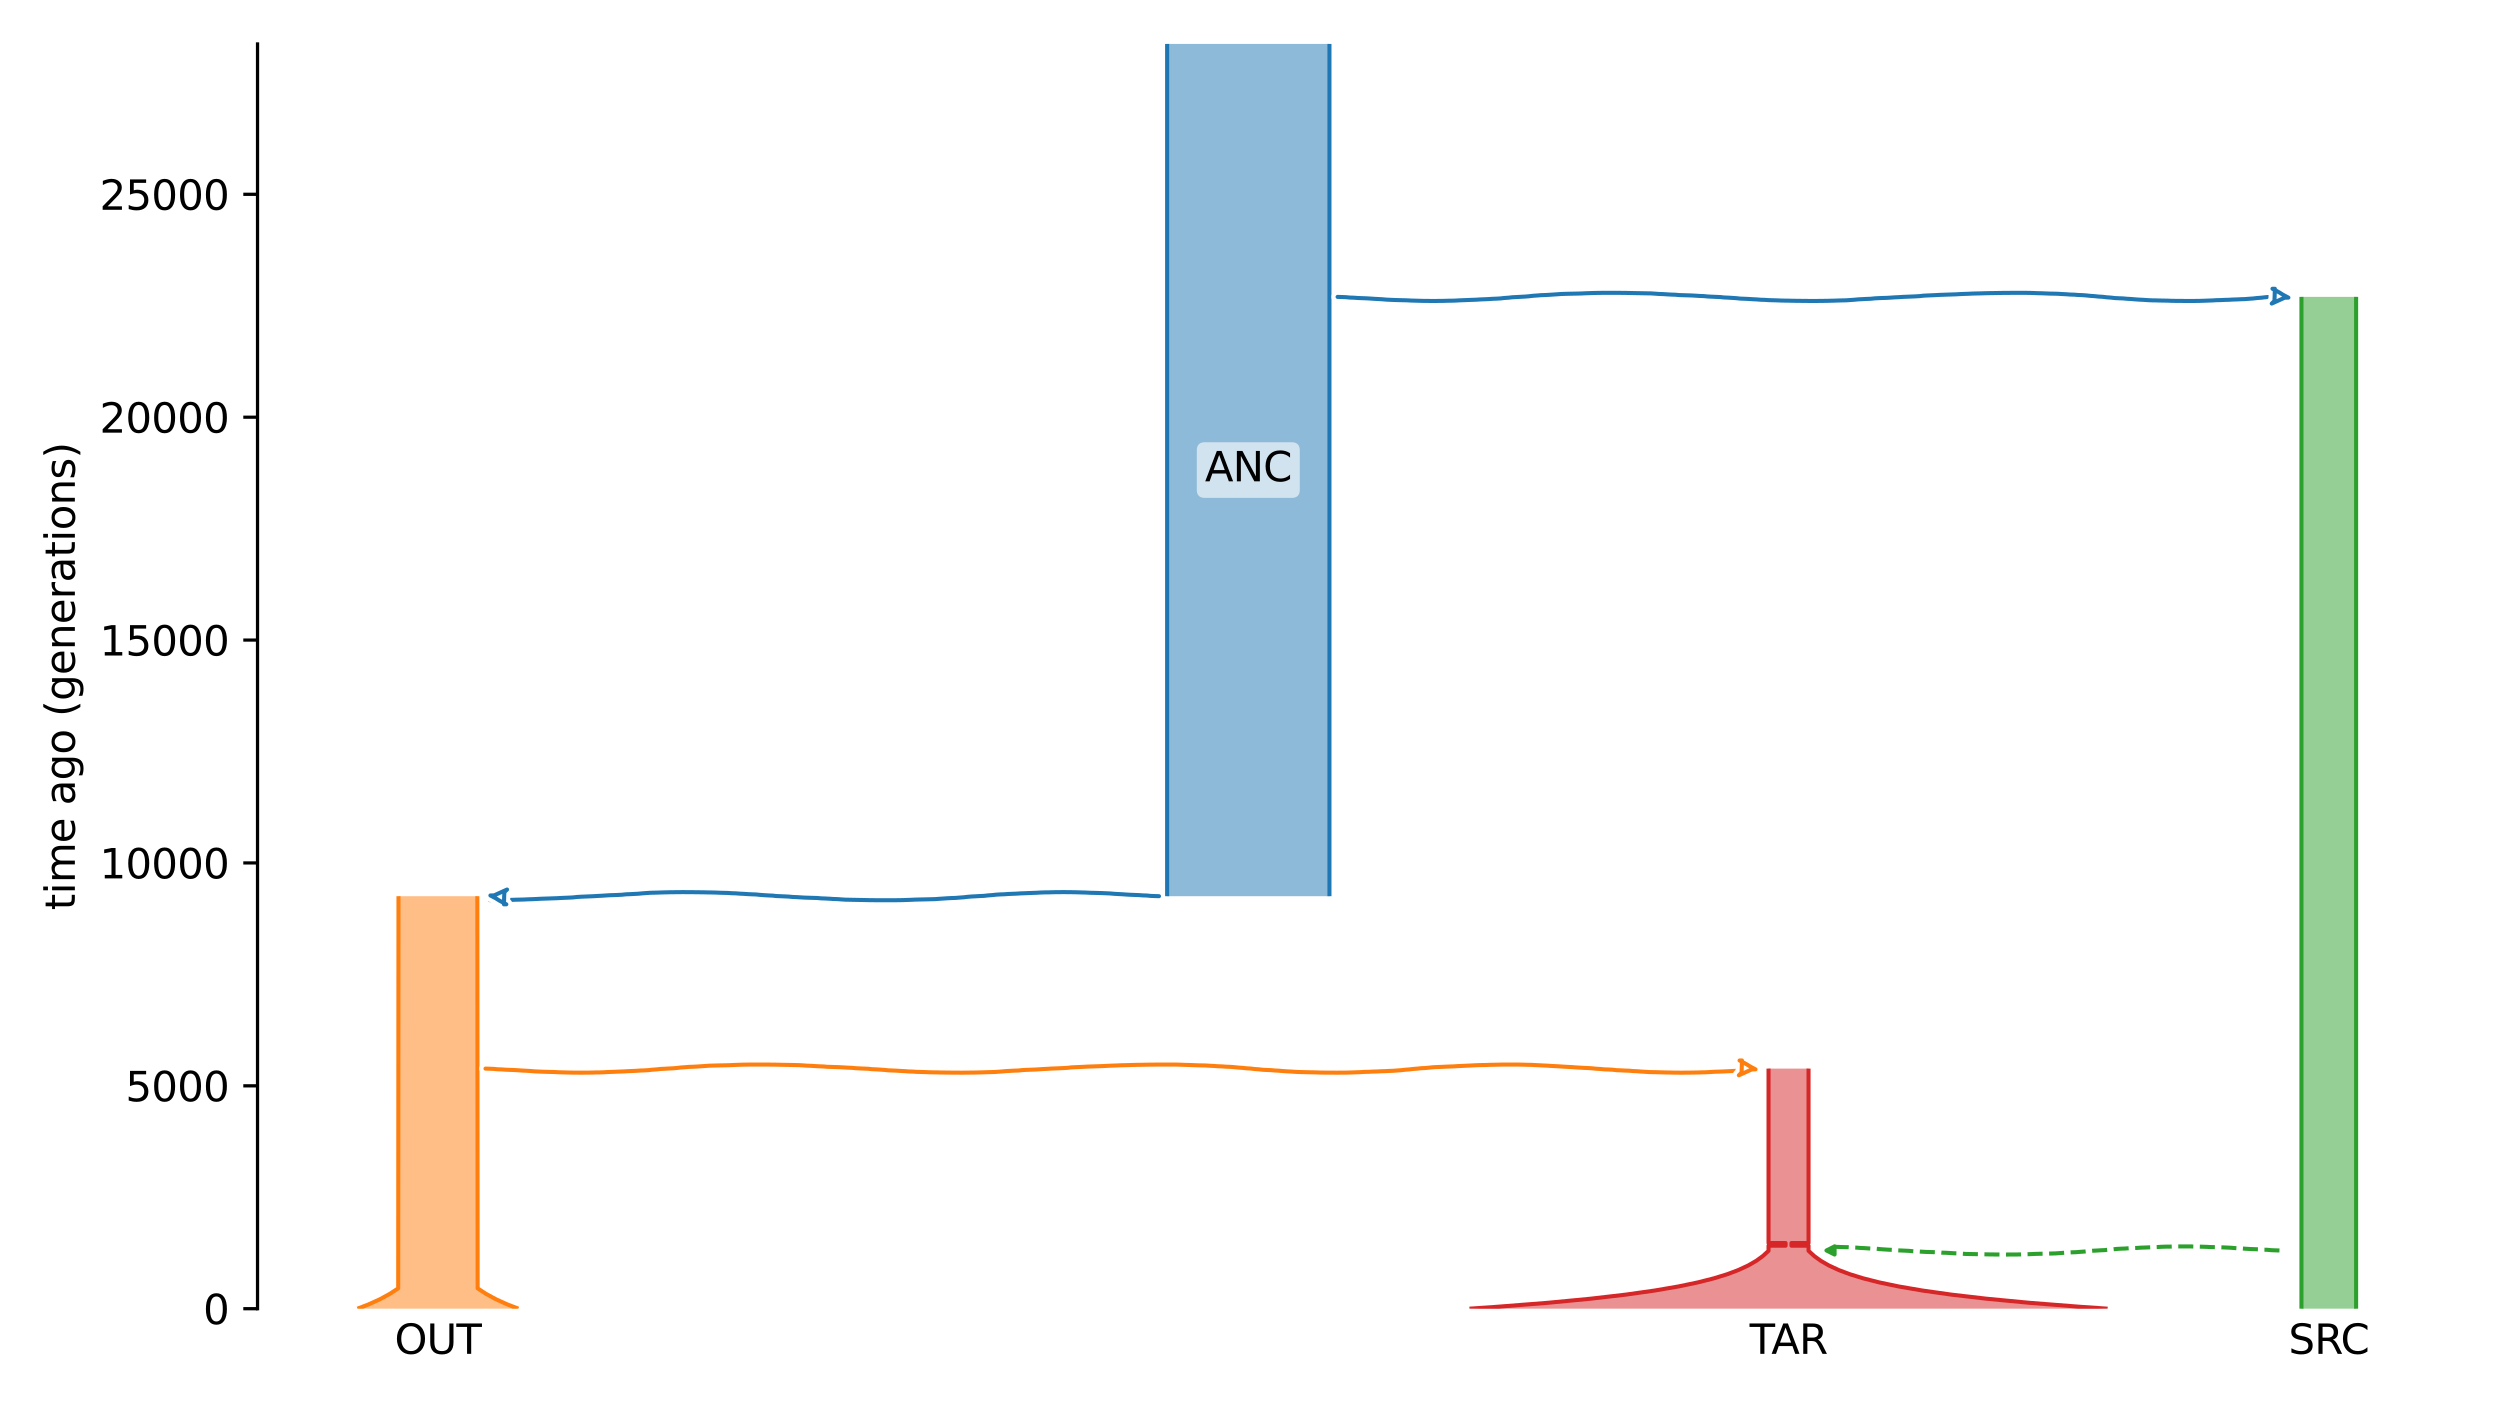 <?xml version="1.0" encoding="utf-8" standalone="no"?>
<!DOCTYPE svg PUBLIC "-//W3C//DTD SVG 1.1//EN"
  "http://www.w3.org/Graphics/SVG/1.1/DTD/svg11.dtd">
<svg xmlns:xlink="http://www.w3.org/1999/xlink" width="614.4pt" height="345.6pt" viewBox="0 0 614.4 345.6" xmlns="http://www.w3.org/2000/svg" version="1.1">
 <defs>
  <style type="text/css">*{stroke-linejoin: round; stroke-linecap: butt}</style>
 </defs>
 <g id="figure_1">
  <g id="patch_1">
   <path d="M 0 345.6 
L 614.4 345.6 
L 614.4 0 
L 0 0 
z
" style="fill: #ffffff"/>
  </g>
  <g id="axes_1">
   <g id="patch_2">
    <path d="M 63.291 321.622 
L 603.6 321.622 
L 603.6 10.8 
L 63.291 10.8 
z
" style="fill: #ffffff"/>
   </g>
   <path d="M 560.199 307.315 
L 559.199 307.284 
L 558.199 307.247 
L 557.199 307.149 
L 556.199 307.117 
L 555.199 307.043 
L 554.199 307.004 
L 553.199 306.969 
L 552.199 306.911 
L 551.199 306.841 
L 550.199 306.789 
L 549.199 306.73 
L 548.199 306.642 
L 547.199 306.595 
L 546.199 306.553 
L 545.199 306.523 
L 544.199 306.496 
L 543.199 306.475 
L 542.199 306.421 
L 541.199 306.393 
L 540.199 306.363 
L 539.199 306.338 
L 538.199 306.327 
L 537.199 306.317 
L 536.199 306.317 
L 535.199 306.326 
L 534.199 306.338 
L 533.199 306.369 
L 532.199 306.38 
L 531.199 306.41 
L 530.199 306.47 
L 529.199 306.507 
L 528.199 306.546 
L 527.199 306.589 
L 526.199 306.622 
L 525.199 306.689 
L 524.199 306.728 
L 523.199 306.771 
L 522.199 306.841 
L 521.199 306.878 
L 520.199 306.936 
L 519.199 307.047 
L 518.199 307.118 
L 517.199 307.231 
L 516.199 307.276 
L 515.199 307.338 
L 514.199 307.386 
L 513.199 307.467 
L 512.199 307.586 
L 511.199 307.656 
L 510.199 307.739 
L 509.199 307.772 
L 508.199 307.823 
L 507.199 307.892 
L 506.199 307.958 
L 505.199 308.035 
L 504.199 308.062 
L 503.199 308.089 
L 502.199 308.111 
L 501.199 308.131 
L 500.199 308.157 
L 499.199 308.207 
L 498.199 308.242 
L 497.199 308.278 
L 496.199 308.293 
L 495.199 308.309 
L 494.199 308.313 
L 493.199 308.315 
L 492.199 308.315 
L 491.199 308.313 
L 490.199 308.299 
L 489.199 308.291 
L 488.199 308.269 
L 487.199 308.246 
L 486.199 308.229 
L 485.199 308.211 
L 484.199 308.19 
L 483.199 308.174 
L 482.199 308.111 
L 481.199 308.036 
L 480.199 308.003 
L 479.199 307.935 
L 478.199 307.881 
L 477.199 307.848 
L 476.199 307.758 
L 475.199 307.729 
L 474.199 307.698 
L 473.199 307.666 
L 472.199 307.612 
L 471.199 307.547 
L 470.199 307.509 
L 469.199 307.413 
L 468.199 307.364 
L 467.199 307.32 
L 466.199 307.28 
L 465.199 307.171 
L 464.199 307.13 
L 463.199 307.067 
L 462.199 306.997 
L 461.199 306.893 
L 460.199 306.856 
L 459.199 306.81 
L 458.199 306.742 
L 457.199 306.693 
L 456.199 306.615 
L 455.199 306.585 
L 454.199 306.515 
L 453.199 306.491 
L 452.199 306.463 
L 451.199 306.421 
L 449.869 306.399 
" clip-path="url(#pfb96967283)" style="fill: none; stroke-dasharray: 3.7,1.6; stroke-dashoffset: 0; stroke: #2ca02c"/>
   <g id="patch_3">
    <path d="M 286.834 10.8 
L 286.834 220.248 
M 326.725 10.8 
L 326.725 220.248 
" clip-path="url(#pfb96967283)" style="fill: none; stroke: #ffffff; stroke-width: 3; stroke-linejoin: miter"/>
    <path d="M 286.834 10.8 
L 286.834 220.248 
M 326.725 10.8 
L 326.725 220.248 
" clip-path="url(#pfb96967283)" style="fill: none; stroke: #1f77b4; stroke-linejoin: miter"/>
    <g id="PolyCollection_1">
     <path d="M 326.725 10.8 
L 286.834 10.8 
L 286.834 220.248 
L 326.725 220.248 
L 326.725 220.248 
L 326.725 10.8 
z
" clip-path="url(#pfb96967283)" style="fill: #1f77b4; fill-opacity: 0.5"/>
    </g>
    <g id="patch_4">
     <path d="M 97.931 220.248 
L 97.861 316.623 
L 95.851 317.949 
L 93.427 319.275 
L 90.626 320.551 
L 87.85 321.622 
M 117.315 220.248 
L 117.385 316.623 
L 119.395 317.949 
L 121.82 319.275 
L 124.621 320.551 
L 127.396 321.622 
L 127.396 321.622 
" clip-path="url(#pfb96967283)" style="fill: none; stroke: #ffffff; stroke-width: 3; stroke-linejoin: miter"/>
     <path d="M 97.931 220.248 
L 97.861 316.623 
L 95.851 317.949 
L 93.427 319.275 
L 90.626 320.551 
L 87.85 321.622 
M 117.315 220.248 
L 117.385 316.623 
L 119.395 317.949 
L 121.82 319.275 
L 124.621 320.551 
L 127.396 321.622 
L 127.396 321.622 
" clip-path="url(#pfb96967283)" style="fill: none; stroke: #ff7f0e; stroke-linejoin: miter"/>
     <g id="PolyCollection_2">
      <path d="M 117.315 220.248 
L 97.931 220.248 
L 97.931 316.572 
L 97.931 316.572 
L 97.861 316.623 
L 97.791 316.674 
L 97.72 316.725 
L 97.648 316.776 
L 97.576 316.827 
L 97.503 316.878 
L 97.43 316.929 
L 97.357 316.98 
L 97.282 317.031 
L 97.208 317.082 
L 97.132 317.133 
L 97.057 317.184 
L 96.98 317.235 
L 96.903 317.286 
L 96.826 317.337 
L 96.748 317.388 
L 96.669 317.439 
L 96.59 317.49 
L 96.51 317.541 
L 96.43 317.592 
L 96.349 317.643 
L 96.267 317.694 
L 96.185 317.745 
L 96.103 317.796 
L 96.019 317.847 
L 95.936 317.898 
L 95.851 317.949 
L 95.766 318 
L 95.68 318.051 
L 95.594 318.102 
L 95.507 318.153 
L 95.419 318.204 
L 95.331 318.255 
L 95.242 318.306 
L 95.153 318.357 
L 95.063 318.408 
L 94.972 318.459 
L 94.88 318.51 
L 94.788 318.561 
L 94.696 318.612 
L 94.602 318.663 
L 94.508 318.714 
L 94.413 318.765 
L 94.318 318.816 
L 94.221 318.867 
L 94.125 318.918 
L 94.027 318.969 
L 93.929 319.02 
L 93.83 319.071 
L 93.73 319.122 
L 93.63 319.173 
L 93.528 319.224 
L 93.427 319.275 
L 93.324 319.326 
L 93.221 319.377 
L 93.116 319.428 
L 93.012 319.479 
L 92.906 319.53 
L 92.8 319.581 
L 92.692 319.632 
L 92.585 319.683 
L 92.476 319.734 
L 92.366 319.785 
L 92.256 319.837 
L 92.145 319.888 
L 92.033 319.939 
L 91.92 319.99 
L 91.807 320.041 
L 91.693 320.092 
L 91.577 320.143 
L 91.461 320.194 
L 91.345 320.245 
L 91.227 320.296 
L 91.108 320.347 
L 90.989 320.398 
L 90.869 320.449 
L 90.748 320.5 
L 90.626 320.551 
L 90.503 320.602 
L 90.379 320.653 
L 90.254 320.704 
L 90.129 320.755 
L 90.002 320.806 
L 89.875 320.857 
L 89.747 320.908 
L 89.618 320.959 
L 89.487 321.01 
L 89.356 321.061 
L 89.224 321.112 
L 89.091 321.163 
L 88.957 321.214 
L 88.822 321.265 
L 88.686 321.316 
L 88.55 321.367 
L 88.412 321.418 
L 88.273 321.469 
L 88.133 321.52 
L 87.992 321.571 
L 87.85 321.622 
L 127.396 321.622 
L 127.396 321.622 
L 127.254 321.571 
L 127.114 321.52 
L 126.974 321.469 
L 126.835 321.418 
L 126.697 321.367 
L 126.56 321.316 
L 126.424 321.265 
L 126.289 321.214 
L 126.155 321.163 
L 126.022 321.112 
L 125.89 321.061 
L 125.759 321.01 
L 125.629 320.959 
L 125.5 320.908 
L 125.371 320.857 
L 125.244 320.806 
L 125.118 320.755 
L 124.992 320.704 
L 124.867 320.653 
L 124.744 320.602 
L 124.621 320.551 
L 124.499 320.5 
L 124.378 320.449 
L 124.257 320.398 
L 124.138 320.347 
L 124.02 320.296 
L 123.902 320.245 
L 123.785 320.194 
L 123.669 320.143 
L 123.554 320.092 
L 123.44 320.041 
L 123.326 319.99 
L 123.213 319.939 
L 123.101 319.888 
L 122.99 319.837 
L 122.88 319.785 
L 122.771 319.734 
L 122.662 319.683 
L 122.554 319.632 
L 122.447 319.581 
L 122.34 319.53 
L 122.235 319.479 
L 122.13 319.428 
L 122.026 319.377 
L 121.922 319.326 
L 121.82 319.275 
L 121.718 319.224 
L 121.617 319.173 
L 121.516 319.122 
L 121.417 319.071 
L 121.318 319.02 
L 121.219 318.969 
L 121.122 318.918 
L 121.025 318.867 
L 120.929 318.816 
L 120.833 318.765 
L 120.739 318.714 
L 120.644 318.663 
L 120.551 318.612 
L 120.458 318.561 
L 120.366 318.51 
L 120.275 318.459 
L 120.184 318.408 
L 120.094 318.357 
L 120.004 318.306 
L 119.915 318.255 
L 119.827 318.204 
L 119.74 318.153 
L 119.653 318.102 
L 119.566 318.051 
L 119.481 318 
L 119.395 317.949 
L 119.311 317.898 
L 119.227 317.847 
L 119.144 317.796 
L 119.061 317.745 
L 118.979 317.694 
L 118.898 317.643 
L 118.817 317.592 
L 118.736 317.541 
L 118.657 317.49 
L 118.577 317.439 
L 118.499 317.388 
L 118.421 317.337 
L 118.343 317.286 
L 118.266 317.235 
L 118.19 317.184 
L 118.114 317.133 
L 118.039 317.082 
L 117.964 317.031 
L 117.89 316.98 
L 117.816 316.929 
L 117.743 316.878 
L 117.67 316.827 
L 117.598 316.776 
L 117.527 316.725 
L 117.456 316.674 
L 117.385 316.623 
L 117.315 316.572 
L 117.315 316.572 
L 117.315 220.248 
z
" clip-path="url(#pfb96967283)" style="fill: #ff7f0e; fill-opacity: 0.5"/>
     </g>
     <g id="patch_5">
      <path d="M 565.602 72.964 
L 565.602 321.622 
M 579.04 72.964 
L 579.04 321.622 
" clip-path="url(#pfb96967283)" style="fill: none; stroke: #ffffff; stroke-width: 3; stroke-linejoin: miter"/>
      <path d="M 565.602 72.964 
L 565.602 321.622 
M 579.04 72.964 
L 579.04 321.622 
" clip-path="url(#pfb96967283)" style="fill: none; stroke: #2ca02c; stroke-linejoin: miter"/>
      <g id="PolyCollection_3">
       <path d="M 579.04 72.964 
L 565.602 72.964 
L 565.602 321.622 
L 579.04 321.622 
L 579.04 321.622 
L 579.04 72.964 
z
" clip-path="url(#pfb96967283)" style="fill: #2ca02c; fill-opacity: 0.5"/>
      </g>
      <g id="patch_6">
       <path d="M 434.634 262.621 
L 434.634 305.486 
L 438.826 305.486 
L 438.826 306.143 
L 434.634 306.143 
L 434.634 307.403 
L 434.634 307.403 
L 433.227 308.695 
L 431.641 309.845 
L 429.657 310.994 
L 427.176 312.143 
L 424.499 313.148 
L 421.243 314.153 
L 417.282 315.159 
L 412.466 316.164 
L 406.607 317.169 
L 399.48 318.175 
L 390.813 319.18 
L 380.27 320.186 
L 367.446 321.191 
L 361.134 321.622 
M 444.466 262.621 
L 444.466 305.486 
L 440.275 305.486 
L 440.275 306.143 
L 444.466 306.143 
L 444.466 307.403 
L 444.466 307.403 
L 445.874 308.695 
L 447.46 309.845 
L 449.444 310.994 
L 451.925 312.143 
L 454.602 313.148 
L 457.858 314.153 
L 461.818 315.159 
L 466.635 316.164 
L 472.494 317.169 
L 479.62 318.175 
L 488.288 319.18 
L 498.831 320.186 
L 511.654 321.191 
L 517.967 321.622 
L 517.967 321.622 
" clip-path="url(#pfb96967283)" style="fill: none; stroke: #ffffff; stroke-width: 3; stroke-linejoin: miter"/>
       <path d="M 434.634 262.621 
L 434.634 305.486 
L 438.826 305.486 
L 438.826 306.143 
L 434.634 306.143 
L 434.634 307.403 
L 434.634 307.403 
L 433.227 308.695 
L 431.641 309.845 
L 429.657 310.994 
L 427.176 312.143 
L 424.499 313.148 
L 421.243 314.153 
L 417.282 315.159 
L 412.466 316.164 
L 406.607 317.169 
L 399.48 318.175 
L 390.813 319.18 
L 380.27 320.186 
L 367.446 321.191 
L 361.134 321.622 
M 444.466 262.621 
L 444.466 305.486 
L 440.275 305.486 
L 440.275 306.143 
L 444.466 306.143 
L 444.466 307.403 
L 444.466 307.403 
L 445.874 308.695 
L 447.46 309.845 
L 449.444 310.994 
L 451.925 312.143 
L 454.602 313.148 
L 457.858 314.153 
L 461.818 315.159 
L 466.635 316.164 
L 472.494 317.169 
L 479.62 318.175 
L 488.288 319.18 
L 498.831 320.186 
L 511.654 321.191 
L 517.967 321.622 
L 517.967 321.622 
" clip-path="url(#pfb96967283)" style="fill: none; stroke: #d62728; stroke-linejoin: miter"/>
       <g id="PolyCollection_4">
        <path d="M 444.466 262.621 
L 434.634 262.621 
L 434.634 305.486 
L 438.826 305.486 
L 438.826 306.143 
L 434.634 306.143 
L 434.634 307.403 
L 434.634 307.403 
L 434.495 307.546 
L 434.352 307.69 
L 434.204 307.834 
L 434.052 307.977 
L 433.896 308.121 
L 433.736 308.265 
L 433.571 308.408 
L 433.401 308.552 
L 433.227 308.695 
L 433.048 308.839 
L 432.863 308.983 
L 432.673 309.126 
L 432.478 309.27 
L 432.278 309.414 
L 432.071 309.557 
L 431.859 309.701 
L 431.641 309.845 
L 431.416 309.988 
L 431.186 310.132 
L 430.948 310.275 
L 430.704 310.419 
L 430.453 310.563 
L 430.195 310.706 
L 429.93 310.85 
L 429.657 310.994 
L 429.376 311.137 
L 429.088 311.281 
L 428.791 311.424 
L 428.486 311.568 
L 428.172 311.712 
L 427.849 311.855 
L 427.517 311.999 
L 427.176 312.143 
L 426.824 312.286 
L 426.463 312.43 
L 426.092 312.573 
L 425.71 312.717 
L 425.318 312.861 
L 424.914 313.004 
L 424.499 313.148 
L 424.072 313.292 
L 423.632 313.435 
L 423.181 313.579 
L 422.716 313.722 
L 422.239 313.866 
L 421.748 314.01 
L 421.243 314.153 
L 420.723 314.297 
L 420.189 314.441 
L 419.64 314.584 
L 419.075 314.728 
L 418.494 314.871 
L 417.897 315.015 
L 417.282 315.159 
L 416.651 315.302 
L 416.001 315.446 
L 415.333 315.59 
L 414.646 315.733 
L 413.939 315.877 
L 413.213 316.02 
L 412.466 316.164 
L 411.697 316.308 
L 410.907 316.451 
L 410.094 316.595 
L 409.259 316.739 
L 408.399 316.882 
L 407.515 317.026 
L 406.607 317.169 
L 405.672 317.313 
L 404.711 317.457 
L 403.722 317.6 
L 402.706 317.744 
L 401.661 317.888 
L 400.586 318.031 
L 399.48 318.175 
L 398.344 318.318 
L 397.175 318.462 
L 395.972 318.606 
L 394.736 318.749 
L 393.465 318.893 
L 392.157 319.037 
L 390.813 319.18 
L 389.43 319.324 
L 388.008 319.467 
L 386.546 319.611 
L 385.042 319.755 
L 383.495 319.898 
L 381.905 320.042 
L 380.27 320.186 
L 378.588 320.329 
L 376.858 320.473 
L 375.08 320.616 
L 373.251 320.76 
L 371.37 320.904 
L 369.435 321.047 
L 367.446 321.191 
L 365.401 321.335 
L 363.297 321.478 
L 361.134 321.622 
L 517.967 321.622 
L 517.967 321.622 
L 515.804 321.478 
L 513.7 321.335 
L 511.654 321.191 
L 509.665 321.047 
L 507.731 320.904 
L 505.85 320.76 
L 504.021 320.616 
L 502.242 320.473 
L 500.513 320.329 
L 498.831 320.186 
L 497.195 320.042 
L 495.605 319.898 
L 494.059 319.755 
L 492.555 319.611 
L 491.093 319.467 
L 489.671 319.324 
L 488.288 319.18 
L 486.943 319.037 
L 485.636 318.893 
L 484.365 318.749 
L 483.128 318.606 
L 481.926 318.462 
L 480.757 318.318 
L 479.62 318.175 
L 478.515 318.031 
L 477.44 317.888 
L 476.395 317.744 
L 475.378 317.6 
L 474.39 317.457 
L 473.429 317.313 
L 472.494 317.169 
L 471.585 317.026 
L 470.701 316.882 
L 469.842 316.739 
L 469.006 316.595 
L 468.194 316.451 
L 467.403 316.308 
L 466.635 316.164 
L 465.888 316.02 
L 465.161 315.877 
L 464.455 315.733 
L 463.768 315.59 
L 463.1 315.446 
L 462.45 315.302 
L 461.818 315.159 
L 461.204 315.015 
L 460.606 314.871 
L 460.026 314.728 
L 459.461 314.584 
L 458.911 314.441 
L 458.377 314.297 
L 457.858 314.153 
L 457.353 314.01 
L 456.862 313.866 
L 456.384 313.722 
L 455.92 313.579 
L 455.468 313.435 
L 455.029 313.292 
L 454.602 313.148 
L 454.187 313.004 
L 453.783 312.861 
L 453.39 312.717 
L 453.008 312.573 
L 452.637 312.43 
L 452.276 312.286 
L 451.925 312.143 
L 451.584 311.999 
L 451.252 311.855 
L 450.929 311.712 
L 450.615 311.568 
L 450.31 311.424 
L 450.013 311.281 
L 449.724 311.137 
L 449.444 310.994 
L 449.171 310.85 
L 448.905 310.706 
L 448.647 310.563 
L 448.396 310.419 
L 448.152 310.275 
L 447.915 310.132 
L 447.684 309.988 
L 447.46 309.845 
L 447.241 309.701 
L 447.029 309.557 
L 446.823 309.414 
L 446.622 309.27 
L 446.427 309.126 
L 446.238 308.983 
L 446.053 308.839 
L 445.874 308.695 
L 445.699 308.552 
L 445.53 308.408 
L 445.365 308.265 
L 445.204 308.121 
L 445.048 307.977 
L 444.897 307.834 
L 444.749 307.69 
L 444.606 307.546 
L 444.466 307.403 
L 444.466 307.403 
L 444.466 306.143 
L 440.275 306.143 
L 440.275 305.486 
L 444.466 305.486 
L 444.466 262.621 
z
" clip-path="url(#pfb96967283)" style="fill: #d62728; fill-opacity: 0.5"/>
       </g>
       <g id="matplotlib.axis_1">
        <g id="xtick_1">
         <g id="line2d_1"/>
         <g id="text_1">
          <!-- OUT -->
          <g transform="translate(96.974 332.72) scale(0.1 -0.1)">
           <defs>
            <path id="DejaVuSans-4f" d="M 2522 4238 
Q 1834 4238 1429 3725 
Q 1025 3213 1025 2328 
Q 1025 1447 1429 934 
Q 1834 422 2522 422 
Q 3209 422 3611 934 
Q 4013 1447 4013 2328 
Q 4013 3213 3611 3725 
Q 3209 4238 2522 4238 
z
M 2522 4750 
Q 3503 4750 4090 4092 
Q 4678 3434 4678 2328 
Q 4678 1225 4090 567 
Q 3503 -91 2522 -91 
Q 1538 -91 948 565 
Q 359 1222 359 2328 
Q 359 3434 948 4092 
Q 1538 4750 2522 4750 
z
" transform="scale(0.016)"/>
            <path id="DejaVuSans-55" d="M 556 4666 
L 1191 4666 
L 1191 1831 
Q 1191 1081 1462 751 
Q 1734 422 2344 422 
Q 2950 422 3222 751 
Q 3494 1081 3494 1831 
L 3494 4666 
L 4128 4666 
L 4128 1753 
Q 4128 841 3676 375 
Q 3225 -91 2344 -91 
Q 1459 -91 1007 375 
Q 556 841 556 1753 
L 556 4666 
z
" transform="scale(0.016)"/>
            <path id="DejaVuSans-54" d="M -19 4666 
L 3928 4666 
L 3928 4134 
L 2272 4134 
L 2272 0 
L 1638 0 
L 1638 4134 
L -19 4134 
L -19 4666 
z
" transform="scale(0.016)"/>
           </defs>
           <use xlink:href="#DejaVuSans-4f"/>
           <use xlink:href="#DejaVuSans-55" x="78.711"/>
           <use xlink:href="#DejaVuSans-54" x="151.904"/>
          </g>
         </g>
        </g>
        <g id="xtick_2">
         <g id="line2d_2"/>
         <g id="text_2">
          <!-- SRC -->
          <g transform="translate(562.431 332.72) scale(0.1 -0.1)">
           <defs>
            <path id="DejaVuSans-53" d="M 3425 4513 
L 3425 3897 
Q 3066 4069 2747 4153 
Q 2428 4238 2131 4238 
Q 1616 4238 1336 4038 
Q 1056 3838 1056 3469 
Q 1056 3159 1242 3001 
Q 1428 2844 1947 2747 
L 2328 2669 
Q 3034 2534 3370 2195 
Q 3706 1856 3706 1288 
Q 3706 609 3251 259 
Q 2797 -91 1919 -91 
Q 1588 -91 1214 -16 
Q 841 59 441 206 
L 441 856 
Q 825 641 1194 531 
Q 1563 422 1919 422 
Q 2459 422 2753 634 
Q 3047 847 3047 1241 
Q 3047 1584 2836 1778 
Q 2625 1972 2144 2069 
L 1759 2144 
Q 1053 2284 737 2584 
Q 422 2884 422 3419 
Q 422 4038 858 4394 
Q 1294 4750 2059 4750 
Q 2388 4750 2728 4690 
Q 3069 4631 3425 4513 
z
" transform="scale(0.016)"/>
            <path id="DejaVuSans-52" d="M 2841 2188 
Q 3044 2119 3236 1894 
Q 3428 1669 3622 1275 
L 4263 0 
L 3584 0 
L 2988 1197 
Q 2756 1666 2539 1819 
Q 2322 1972 1947 1972 
L 1259 1972 
L 1259 0 
L 628 0 
L 628 4666 
L 2053 4666 
Q 2853 4666 3247 4331 
Q 3641 3997 3641 3322 
Q 3641 2881 3436 2590 
Q 3231 2300 2841 2188 
z
M 1259 4147 
L 1259 2491 
L 2053 2491 
Q 2509 2491 2742 2702 
Q 2975 2913 2975 3322 
Q 2975 3731 2742 3939 
Q 2509 4147 2053 4147 
L 1259 4147 
z
" transform="scale(0.016)"/>
            <path id="DejaVuSans-43" d="M 4122 4306 
L 4122 3641 
Q 3803 3938 3442 4084 
Q 3081 4231 2675 4231 
Q 1875 4231 1450 3742 
Q 1025 3253 1025 2328 
Q 1025 1406 1450 917 
Q 1875 428 2675 428 
Q 3081 428 3442 575 
Q 3803 722 4122 1019 
L 4122 359 
Q 3791 134 3420 21 
Q 3050 -91 2638 -91 
Q 1578 -91 968 557 
Q 359 1206 359 2328 
Q 359 3453 968 4101 
Q 1578 4750 2638 4750 
Q 3056 4750 3426 4639 
Q 3797 4528 4122 4306 
z
" transform="scale(0.016)"/>
           </defs>
           <use xlink:href="#DejaVuSans-53"/>
           <use xlink:href="#DejaVuSans-52" x="63.477"/>
           <use xlink:href="#DejaVuSans-43" x="127.959"/>
          </g>
         </g>
        </g>
        <g id="xtick_3">
         <g id="line2d_3"/>
         <g id="text_3">
          <!-- TAR -->
          <g transform="translate(429.989 332.72) scale(0.1 -0.1)">
           <defs>
            <path id="DejaVuSans-41" d="M 2188 4044 
L 1331 1722 
L 3047 1722 
L 2188 4044 
z
M 1831 4666 
L 2547 4666 
L 4325 0 
L 3669 0 
L 3244 1197 
L 1141 1197 
L 716 0 
L 50 0 
L 1831 4666 
z
" transform="scale(0.016)"/>
           </defs>
           <use xlink:href="#DejaVuSans-54"/>
           <use xlink:href="#DejaVuSans-41" x="53.334"/>
           <use xlink:href="#DejaVuSans-52" x="121.742"/>
          </g>
         </g>
        </g>
       </g>
       <g id="matplotlib.axis_2">
        <g id="ytick_1">
         <g id="line2d_4">
          <defs>
           <path id="md59d53e412" d="M 0 0 
L -3.5 0 
" style="stroke: #000000; stroke-width: 0.8"/>
          </defs>
          <g>
           <use xlink:href="#md59d53e412" x="63.291" y="321.622" style="stroke: #000000; stroke-width: 0.8"/>
          </g>
         </g>
         <g id="text_4">
          <!-- 0 -->
          <g transform="translate(49.928 325.421) scale(0.1 -0.1)">
           <defs>
            <path id="DejaVuSans-30" d="M 2034 4250 
Q 1547 4250 1301 3770 
Q 1056 3291 1056 2328 
Q 1056 1369 1301 889 
Q 1547 409 2034 409 
Q 2525 409 2770 889 
Q 3016 1369 3016 2328 
Q 3016 3291 2770 3770 
Q 2525 4250 2034 4250 
z
M 2034 4750 
Q 2819 4750 3233 4129 
Q 3647 3509 3647 2328 
Q 3647 1150 3233 529 
Q 2819 -91 2034 -91 
Q 1250 -91 836 529 
Q 422 1150 422 2328 
Q 422 3509 836 4129 
Q 1250 4750 2034 4750 
z
" transform="scale(0.016)"/>
           </defs>
           <use xlink:href="#DejaVuSans-30"/>
          </g>
         </g>
        </g>
        <g id="ytick_2">
         <g id="line2d_5">
          <g>
           <use xlink:href="#md59d53e412" x="63.291" y="266.849" style="stroke: #000000; stroke-width: 0.8"/>
          </g>
         </g>
         <g id="text_5">
          <!-- 5000 -->
          <g transform="translate(30.841 270.648) scale(0.1 -0.1)">
           <defs>
            <path id="DejaVuSans-35" d="M 691 4666 
L 3169 4666 
L 3169 4134 
L 1269 4134 
L 1269 2991 
Q 1406 3038 1543 3061 
Q 1681 3084 1819 3084 
Q 2600 3084 3056 2656 
Q 3513 2228 3513 1497 
Q 3513 744 3044 326 
Q 2575 -91 1722 -91 
Q 1428 -91 1123 -41 
Q 819 9 494 109 
L 494 744 
Q 775 591 1075 516 
Q 1375 441 1709 441 
Q 2250 441 2565 725 
Q 2881 1009 2881 1497 
Q 2881 1984 2565 2268 
Q 2250 2553 1709 2553 
Q 1456 2553 1204 2497 
Q 953 2441 691 2322 
L 691 4666 
z
" transform="scale(0.016)"/>
           </defs>
           <use xlink:href="#DejaVuSans-35"/>
           <use xlink:href="#DejaVuSans-30" x="63.623"/>
           <use xlink:href="#DejaVuSans-30" x="127.246"/>
           <use xlink:href="#DejaVuSans-30" x="190.869"/>
          </g>
         </g>
        </g>
        <g id="ytick_3">
         <g id="line2d_6">
          <g>
           <use xlink:href="#md59d53e412" x="63.291" y="212.076" style="stroke: #000000; stroke-width: 0.8"/>
          </g>
         </g>
         <g id="text_6">
          <!-- 10000 -->
          <g transform="translate(24.478 215.876) scale(0.1 -0.1)">
           <defs>
            <path id="DejaVuSans-31" d="M 794 531 
L 1825 531 
L 1825 4091 
L 703 3866 
L 703 4441 
L 1819 4666 
L 2450 4666 
L 2450 531 
L 3481 531 
L 3481 0 
L 794 0 
L 794 531 
z
" transform="scale(0.016)"/>
           </defs>
           <use xlink:href="#DejaVuSans-31"/>
           <use xlink:href="#DejaVuSans-30" x="63.623"/>
           <use xlink:href="#DejaVuSans-30" x="127.246"/>
           <use xlink:href="#DejaVuSans-30" x="190.869"/>
           <use xlink:href="#DejaVuSans-30" x="254.492"/>
          </g>
         </g>
        </g>
        <g id="ytick_4">
         <g id="line2d_7">
          <g>
           <use xlink:href="#md59d53e412" x="63.291" y="157.304" style="stroke: #000000; stroke-width: 0.8"/>
          </g>
         </g>
         <g id="text_7">
          <!-- 15000 -->
          <g transform="translate(24.478 161.103) scale(0.1 -0.1)">
           <use xlink:href="#DejaVuSans-31"/>
           <use xlink:href="#DejaVuSans-35" x="63.623"/>
           <use xlink:href="#DejaVuSans-30" x="127.246"/>
           <use xlink:href="#DejaVuSans-30" x="190.869"/>
           <use xlink:href="#DejaVuSans-30" x="254.492"/>
          </g>
         </g>
        </g>
        <g id="ytick_5">
         <g id="line2d_8">
          <g>
           <use xlink:href="#md59d53e412" x="63.291" y="102.531" style="stroke: #000000; stroke-width: 0.8"/>
          </g>
         </g>
         <g id="text_8">
          <!-- 20000 -->
          <g transform="translate(24.478 106.33) scale(0.1 -0.1)">
           <defs>
            <path id="DejaVuSans-32" d="M 1228 531 
L 3431 531 
L 3431 0 
L 469 0 
L 469 531 
Q 828 903 1448 1529 
Q 2069 2156 2228 2338 
Q 2531 2678 2651 2914 
Q 2772 3150 2772 3378 
Q 2772 3750 2511 3984 
Q 2250 4219 1831 4219 
Q 1534 4219 1204 4116 
Q 875 4013 500 3803 
L 500 4441 
Q 881 4594 1212 4672 
Q 1544 4750 1819 4750 
Q 2544 4750 2975 4387 
Q 3406 4025 3406 3419 
Q 3406 3131 3298 2873 
Q 3191 2616 2906 2266 
Q 2828 2175 2409 1742 
Q 1991 1309 1228 531 
z
" transform="scale(0.016)"/>
           </defs>
           <use xlink:href="#DejaVuSans-32"/>
           <use xlink:href="#DejaVuSans-30" x="63.623"/>
           <use xlink:href="#DejaVuSans-30" x="127.246"/>
           <use xlink:href="#DejaVuSans-30" x="190.869"/>
           <use xlink:href="#DejaVuSans-30" x="254.492"/>
          </g>
         </g>
        </g>
        <g id="ytick_6">
         <g id="line2d_9">
          <g>
           <use xlink:href="#md59d53e412" x="63.291" y="47.758" style="stroke: #000000; stroke-width: 0.8"/>
          </g>
         </g>
         <g id="text_9">
          <!-- 25000 -->
          <g transform="translate(24.478 51.557) scale(0.1 -0.1)">
           <use xlink:href="#DejaVuSans-32"/>
           <use xlink:href="#DejaVuSans-35" x="63.623"/>
           <use xlink:href="#DejaVuSans-30" x="127.246"/>
           <use xlink:href="#DejaVuSans-30" x="190.869"/>
           <use xlink:href="#DejaVuSans-30" x="254.492"/>
          </g>
         </g>
        </g>
        <g id="text_10">
         <!-- time ago (generations) -->
         <g transform="translate(18.398 223.682) rotate(-90) scale(0.1 -0.1)">
          <defs>
           <path id="DejaVuSans-74" d="M 1172 4494 
L 1172 3500 
L 2356 3500 
L 2356 3053 
L 1172 3053 
L 1172 1153 
Q 1172 725 1289 603 
Q 1406 481 1766 481 
L 2356 481 
L 2356 0 
L 1766 0 
Q 1100 0 847 248 
Q 594 497 594 1153 
L 594 3053 
L 172 3053 
L 172 3500 
L 594 3500 
L 594 4494 
L 1172 4494 
z
" transform="scale(0.016)"/>
           <path id="DejaVuSans-69" d="M 603 3500 
L 1178 3500 
L 1178 0 
L 603 0 
L 603 3500 
z
M 603 4863 
L 1178 4863 
L 1178 4134 
L 603 4134 
L 603 4863 
z
" transform="scale(0.016)"/>
           <path id="DejaVuSans-6d" d="M 3328 2828 
Q 3544 3216 3844 3400 
Q 4144 3584 4550 3584 
Q 5097 3584 5394 3201 
Q 5691 2819 5691 2113 
L 5691 0 
L 5113 0 
L 5113 2094 
Q 5113 2597 4934 2840 
Q 4756 3084 4391 3084 
Q 3944 3084 3684 2787 
Q 3425 2491 3425 1978 
L 3425 0 
L 2847 0 
L 2847 2094 
Q 2847 2600 2669 2842 
Q 2491 3084 2119 3084 
Q 1678 3084 1418 2786 
Q 1159 2488 1159 1978 
L 1159 0 
L 581 0 
L 581 3500 
L 1159 3500 
L 1159 2956 
Q 1356 3278 1631 3431 
Q 1906 3584 2284 3584 
Q 2666 3584 2933 3390 
Q 3200 3197 3328 2828 
z
" transform="scale(0.016)"/>
           <path id="DejaVuSans-65" d="M 3597 1894 
L 3597 1613 
L 953 1613 
Q 991 1019 1311 708 
Q 1631 397 2203 397 
Q 2534 397 2845 478 
Q 3156 559 3463 722 
L 3463 178 
Q 3153 47 2828 -22 
Q 2503 -91 2169 -91 
Q 1331 -91 842 396 
Q 353 884 353 1716 
Q 353 2575 817 3079 
Q 1281 3584 2069 3584 
Q 2775 3584 3186 3129 
Q 3597 2675 3597 1894 
z
M 3022 2063 
Q 3016 2534 2758 2815 
Q 2500 3097 2075 3097 
Q 1594 3097 1305 2825 
Q 1016 2553 972 2059 
L 3022 2063 
z
" transform="scale(0.016)"/>
           <path id="DejaVuSans-20" transform="scale(0.016)"/>
           <path id="DejaVuSans-61" d="M 2194 1759 
Q 1497 1759 1228 1600 
Q 959 1441 959 1056 
Q 959 750 1161 570 
Q 1363 391 1709 391 
Q 2188 391 2477 730 
Q 2766 1069 2766 1631 
L 2766 1759 
L 2194 1759 
z
M 3341 1997 
L 3341 0 
L 2766 0 
L 2766 531 
Q 2569 213 2275 61 
Q 1981 -91 1556 -91 
Q 1019 -91 701 211 
Q 384 513 384 1019 
Q 384 1609 779 1909 
Q 1175 2209 1959 2209 
L 2766 2209 
L 2766 2266 
Q 2766 2663 2505 2880 
Q 2244 3097 1772 3097 
Q 1472 3097 1187 3025 
Q 903 2953 641 2809 
L 641 3341 
Q 956 3463 1253 3523 
Q 1550 3584 1831 3584 
Q 2591 3584 2966 3190 
Q 3341 2797 3341 1997 
z
" transform="scale(0.016)"/>
           <path id="DejaVuSans-67" d="M 2906 1791 
Q 2906 2416 2648 2759 
Q 2391 3103 1925 3103 
Q 1463 3103 1205 2759 
Q 947 2416 947 1791 
Q 947 1169 1205 825 
Q 1463 481 1925 481 
Q 2391 481 2648 825 
Q 2906 1169 2906 1791 
z
M 3481 434 
Q 3481 -459 3084 -895 
Q 2688 -1331 1869 -1331 
Q 1566 -1331 1297 -1286 
Q 1028 -1241 775 -1147 
L 775 -588 
Q 1028 -725 1275 -790 
Q 1522 -856 1778 -856 
Q 2344 -856 2625 -561 
Q 2906 -266 2906 331 
L 2906 616 
Q 2728 306 2450 153 
Q 2172 0 1784 0 
Q 1141 0 747 490 
Q 353 981 353 1791 
Q 353 2603 747 3093 
Q 1141 3584 1784 3584 
Q 2172 3584 2450 3431 
Q 2728 3278 2906 2969 
L 2906 3500 
L 3481 3500 
L 3481 434 
z
" transform="scale(0.016)"/>
           <path id="DejaVuSans-6f" d="M 1959 3097 
Q 1497 3097 1228 2736 
Q 959 2375 959 1747 
Q 959 1119 1226 758 
Q 1494 397 1959 397 
Q 2419 397 2687 759 
Q 2956 1122 2956 1747 
Q 2956 2369 2687 2733 
Q 2419 3097 1959 3097 
z
M 1959 3584 
Q 2709 3584 3137 3096 
Q 3566 2609 3566 1747 
Q 3566 888 3137 398 
Q 2709 -91 1959 -91 
Q 1206 -91 779 398 
Q 353 888 353 1747 
Q 353 2609 779 3096 
Q 1206 3584 1959 3584 
z
" transform="scale(0.016)"/>
           <path id="DejaVuSans-28" d="M 1984 4856 
Q 1566 4138 1362 3434 
Q 1159 2731 1159 2009 
Q 1159 1288 1364 580 
Q 1569 -128 1984 -844 
L 1484 -844 
Q 1016 -109 783 600 
Q 550 1309 550 2009 
Q 550 2706 781 3412 
Q 1013 4119 1484 4856 
L 1984 4856 
z
" transform="scale(0.016)"/>
           <path id="DejaVuSans-6e" d="M 3513 2113 
L 3513 0 
L 2938 0 
L 2938 2094 
Q 2938 2591 2744 2837 
Q 2550 3084 2163 3084 
Q 1697 3084 1428 2787 
Q 1159 2491 1159 1978 
L 1159 0 
L 581 0 
L 581 3500 
L 1159 3500 
L 1159 2956 
Q 1366 3272 1645 3428 
Q 1925 3584 2291 3584 
Q 2894 3584 3203 3211 
Q 3513 2838 3513 2113 
z
" transform="scale(0.016)"/>
           <path id="DejaVuSans-72" d="M 2631 2963 
Q 2534 3019 2420 3045 
Q 2306 3072 2169 3072 
Q 1681 3072 1420 2755 
Q 1159 2438 1159 1844 
L 1159 0 
L 581 0 
L 581 3500 
L 1159 3500 
L 1159 2956 
Q 1341 3275 1631 3429 
Q 1922 3584 2338 3584 
Q 2397 3584 2469 3576 
Q 2541 3569 2628 3553 
L 2631 2963 
z
" transform="scale(0.016)"/>
           <path id="DejaVuSans-73" d="M 2834 3397 
L 2834 2853 
Q 2591 2978 2328 3040 
Q 2066 3103 1784 3103 
Q 1356 3103 1142 2972 
Q 928 2841 928 2578 
Q 928 2378 1081 2264 
Q 1234 2150 1697 2047 
L 1894 2003 
Q 2506 1872 2764 1633 
Q 3022 1394 3022 966 
Q 3022 478 2636 193 
Q 2250 -91 1575 -91 
Q 1294 -91 989 -36 
Q 684 19 347 128 
L 347 722 
Q 666 556 975 473 
Q 1284 391 1588 391 
Q 1994 391 2212 530 
Q 2431 669 2431 922 
Q 2431 1156 2273 1281 
Q 2116 1406 1581 1522 
L 1381 1569 
Q 847 1681 609 1914 
Q 372 2147 372 2553 
Q 372 3047 722 3315 
Q 1072 3584 1716 3584 
Q 2034 3584 2315 3537 
Q 2597 3491 2834 3397 
z
" transform="scale(0.016)"/>
           <path id="DejaVuSans-29" d="M 513 4856 
L 1013 4856 
Q 1481 4119 1714 3412 
Q 1947 2706 1947 2009 
Q 1947 1309 1714 600 
Q 1481 -109 1013 -844 
L 513 -844 
Q 928 -128 1133 580 
Q 1338 1288 1338 2009 
Q 1338 2731 1133 3434 
Q 928 4138 513 4856 
z
" transform="scale(0.016)"/>
          </defs>
          <use xlink:href="#DejaVuSans-74"/>
          <use xlink:href="#DejaVuSans-69" x="39.209"/>
          <use xlink:href="#DejaVuSans-6d" x="66.992"/>
          <use xlink:href="#DejaVuSans-65" x="164.404"/>
          <use xlink:href="#DejaVuSans-20" x="225.928"/>
          <use xlink:href="#DejaVuSans-61" x="257.715"/>
          <use xlink:href="#DejaVuSans-67" x="318.994"/>
          <use xlink:href="#DejaVuSans-6f" x="382.471"/>
          <use xlink:href="#DejaVuSans-20" x="443.652"/>
          <use xlink:href="#DejaVuSans-28" x="475.439"/>
          <use xlink:href="#DejaVuSans-67" x="514.453"/>
          <use xlink:href="#DejaVuSans-65" x="577.93"/>
          <use xlink:href="#DejaVuSans-6e" x="639.453"/>
          <use xlink:href="#DejaVuSans-65" x="702.832"/>
          <use xlink:href="#DejaVuSans-72" x="764.355"/>
          <use xlink:href="#DejaVuSans-61" x="805.469"/>
          <use xlink:href="#DejaVuSans-74" x="866.748"/>
          <use xlink:href="#DejaVuSans-69" x="905.957"/>
          <use xlink:href="#DejaVuSans-6f" x="933.74"/>
          <use xlink:href="#DejaVuSans-6e" x="994.922"/>
          <use xlink:href="#DejaVuSans-73" x="1058.301"/>
          <use xlink:href="#DejaVuSans-29" x="1110.4"/>
         </g>
        </g>
       </g>
       <g id="patch_7">
        <path d="M 284.835 220.248 
L 283.835 220.217 
L 282.835 220.18 
L 281.835 220.082 
L 280.835 220.05 
L 279.835 219.976 
L 278.835 219.938 
L 277.835 219.902 
L 276.835 219.845 
L 275.835 219.774 
L 274.835 219.722 
L 273.835 219.663 
L 272.835 219.575 
L 271.835 219.529 
L 270.835 219.486 
L 269.835 219.456 
L 268.835 219.43 
L 267.835 219.408 
L 266.835 219.354 
L 265.835 219.326 
L 264.835 219.296 
L 263.835 219.271 
L 262.835 219.26 
L 261.835 219.25 
L 260.835 219.25 
L 259.835 219.259 
L 258.835 219.271 
L 257.835 219.302 
L 256.835 219.313 
L 255.835 219.343 
L 254.835 219.403 
L 253.835 219.44 
L 252.835 219.48 
L 251.835 219.522 
L 250.835 219.555 
L 249.835 219.622 
L 248.835 219.661 
L 247.835 219.704 
L 246.835 219.775 
L 245.835 219.811 
L 244.835 219.869 
L 243.835 219.98 
L 242.835 220.051 
L 241.835 220.164 
L 240.835 220.21 
L 239.835 220.271 
L 238.835 220.319 
L 237.835 220.4 
L 236.835 220.519 
L 235.835 220.589 
L 234.835 220.672 
L 233.835 220.705 
L 232.835 220.757 
L 231.835 220.825 
L 230.835 220.891 
L 229.835 220.968 
L 228.835 220.995 
L 227.835 221.022 
L 226.835 221.045 
L 225.835 221.064 
L 224.835 221.091 
L 223.835 221.14 
L 222.835 221.175 
L 221.835 221.211 
L 220.835 221.227 
L 219.835 221.242 
L 218.835 221.246 
L 217.835 221.248 
L 216.835 221.248 
L 215.835 221.246 
L 214.835 221.233 
L 213.835 221.224 
L 212.835 221.203 
L 211.835 221.18 
L 210.835 221.162 
L 209.835 221.144 
L 208.835 221.123 
L 207.835 221.107 
L 206.835 221.044 
L 205.835 220.969 
L 204.835 220.936 
L 203.835 220.869 
L 202.835 220.815 
L 201.835 220.781 
L 200.835 220.691 
L 199.835 220.662 
L 198.835 220.631 
L 197.835 220.6 
L 196.835 220.545 
L 195.835 220.48 
L 194.835 220.442 
L 193.835 220.346 
L 192.835 220.297 
L 191.835 220.253 
L 190.835 220.213 
L 189.835 220.104 
L 188.835 220.063 
L 187.835 220.001 
L 186.835 219.931 
L 185.835 219.826 
L 184.835 219.789 
L 183.835 219.743 
L 182.835 219.675 
L 181.835 219.626 
L 180.835 219.548 
L 179.835 219.518 
L 178.835 219.448 
L 177.835 219.424 
L 176.835 219.396 
L 175.835 219.354 
L 174.835 219.332 
L 173.835 219.318 
L 172.835 219.292 
L 171.835 219.282 
L 170.835 219.27 
L 169.835 219.259 
L 168.835 219.253 
L 167.835 219.248 
L 166.835 219.254 
L 165.835 219.267 
L 164.835 219.275 
L 163.835 219.3 
L 162.835 219.323 
L 161.835 219.359 
L 160.835 219.385 
L 159.835 219.408 
L 158.835 219.476 
L 157.835 219.551 
L 156.835 219.645 
L 155.835 219.696 
L 154.835 219.75 
L 153.835 219.785 
L 152.835 219.891 
L 151.835 219.943 
L 150.835 219.98 
L 149.835 220.011 
L 148.835 220.073 
L 147.835 220.14 
L 146.835 220.189 
L 145.835 220.254 
L 144.835 220.292 
L 143.835 220.334 
L 142.835 220.376 
L 141.835 220.436 
L 140.835 220.549 
L 139.835 220.601 
L 138.835 220.641 
L 137.835 220.688 
L 136.835 220.745 
L 135.835 220.777 
L 134.835 220.813 
L 133.835 220.845 
L 132.835 220.88 
L 131.835 220.938 
L 130.835 220.983 
L 129.835 221.013 
L 128.835 221.063 
L 127.835 221.089 
L 126.835 221.11 
L 125.835 221.145 
L 124.835 221.169 
L 123.835 221.183 
L 122.835 221.202 
L 121.835 221.217 
L 120.434 221.23 
" clip-path="url(#pfb96967283)" style="fill: none; stroke: #ffffff; stroke-width: 3; stroke-linecap: round"/>
        <path d="M 284.835 220.248 
L 283.835 220.217 
L 282.835 220.18 
L 281.835 220.082 
L 280.835 220.05 
L 279.835 219.976 
L 278.835 219.938 
L 277.835 219.902 
L 276.835 219.845 
L 275.835 219.774 
L 274.835 219.722 
L 273.835 219.663 
L 272.835 219.575 
L 271.835 219.529 
L 270.835 219.486 
L 269.835 219.456 
L 268.835 219.43 
L 267.835 219.408 
L 266.835 219.354 
L 265.835 219.326 
L 264.835 219.296 
L 263.835 219.271 
L 262.835 219.26 
L 261.835 219.25 
L 260.835 219.25 
L 259.835 219.259 
L 258.835 219.271 
L 257.835 219.302 
L 256.835 219.313 
L 255.835 219.343 
L 254.835 219.403 
L 253.835 219.44 
L 252.835 219.48 
L 251.835 219.522 
L 250.835 219.555 
L 249.835 219.622 
L 248.835 219.661 
L 247.835 219.704 
L 246.835 219.775 
L 245.835 219.811 
L 244.835 219.869 
L 243.835 219.98 
L 242.835 220.051 
L 241.835 220.164 
L 240.835 220.21 
L 239.835 220.271 
L 238.835 220.319 
L 237.835 220.4 
L 236.835 220.519 
L 235.835 220.589 
L 234.835 220.672 
L 233.835 220.705 
L 232.835 220.757 
L 231.835 220.825 
L 230.835 220.891 
L 229.835 220.968 
L 228.835 220.995 
L 227.835 221.022 
L 226.835 221.045 
L 225.835 221.064 
L 224.835 221.091 
L 223.835 221.14 
L 222.835 221.175 
L 221.835 221.211 
L 220.835 221.227 
L 219.835 221.242 
L 218.835 221.246 
L 217.835 221.248 
L 216.835 221.248 
L 215.835 221.246 
L 214.835 221.233 
L 213.835 221.224 
L 212.835 221.203 
L 211.835 221.18 
L 210.835 221.162 
L 209.835 221.144 
L 208.835 221.123 
L 207.835 221.107 
L 206.835 221.044 
L 205.835 220.969 
L 204.835 220.936 
L 203.835 220.869 
L 202.835 220.815 
L 201.835 220.781 
L 200.835 220.691 
L 199.835 220.662 
L 198.835 220.631 
L 197.835 220.6 
L 196.835 220.545 
L 195.835 220.48 
L 194.835 220.442 
L 193.835 220.346 
L 192.835 220.297 
L 191.835 220.253 
L 190.835 220.213 
L 189.835 220.104 
L 188.835 220.063 
L 187.835 220.001 
L 186.835 219.931 
L 185.835 219.826 
L 184.835 219.789 
L 183.835 219.743 
L 182.835 219.675 
L 181.835 219.626 
L 180.835 219.548 
L 179.835 219.518 
L 178.835 219.448 
L 177.835 219.424 
L 176.835 219.396 
L 175.835 219.354 
L 174.835 219.332 
L 173.835 219.318 
L 172.835 219.292 
L 171.835 219.282 
L 170.835 219.27 
L 169.835 219.259 
L 168.835 219.253 
L 167.835 219.248 
L 166.835 219.254 
L 165.835 219.267 
L 164.835 219.275 
L 163.835 219.3 
L 162.835 219.323 
L 161.835 219.359 
L 160.835 219.385 
L 159.835 219.408 
L 158.835 219.476 
L 157.835 219.551 
L 156.835 219.645 
L 155.835 219.696 
L 154.835 219.75 
L 153.835 219.785 
L 152.835 219.891 
L 151.835 219.943 
L 150.835 219.98 
L 149.835 220.011 
L 148.835 220.073 
L 147.835 220.14 
L 146.835 220.189 
L 145.835 220.254 
L 144.835 220.292 
L 143.835 220.334 
L 142.835 220.376 
L 141.835 220.436 
L 140.835 220.549 
L 139.835 220.601 
L 138.835 220.641 
L 137.835 220.688 
L 136.835 220.745 
L 135.835 220.777 
L 134.835 220.813 
L 133.835 220.845 
L 132.835 220.88 
L 131.835 220.938 
L 130.835 220.983 
L 129.835 221.013 
L 128.835 221.063 
L 127.835 221.089 
L 126.835 221.11 
L 125.835 221.145 
L 124.835 221.169 
L 123.835 221.183 
L 122.835 221.202 
L 121.835 221.217 
L 120.434 221.23 
" clip-path="url(#pfb96967283)" style="fill: none; stroke: #1f77b4; stroke-linecap: round"/>
        <path d="M 124.434 222.248 
L 123.554 221.773 
L 122.676 221.293 
L 121.825 220.758 
L 120.523 220.071 
L 121.451 220.045 
L 122.362 219.632 
L 123.273 219.216 
L 124.615 218.61 
L 123.96 219.248 
L 123.908 220.248 
L 123.849 222.248 
z
" clip-path="url(#pfb96967283)" style="fill: #ffffff; stroke: #ffffff; stroke-width: 3; stroke-linecap: round"/>
        <path d="M 124.434 222.248 
L 123.554 221.773 
L 122.676 221.293 
L 121.825 220.758 
L 120.523 220.071 
L 121.451 220.045 
L 122.362 219.632 
L 123.273 219.216 
L 124.615 218.61 
L 123.96 219.248 
L 123.908 220.248 
L 123.849 222.248 
z
" clip-path="url(#pfb96967283)" style="fill: #ffffff; stroke: #1f77b4; stroke-linecap: round"/>
        <g id="patch_8">
         <path d="M 328.726 72.964 
L 329.726 72.996 
L 330.726 73.033 
L 331.726 73.13 
L 332.726 73.163 
L 333.726 73.237 
L 334.726 73.275 
L 335.726 73.311 
L 336.726 73.368 
L 337.726 73.439 
L 338.726 73.491 
L 339.726 73.55 
L 340.726 73.638 
L 341.726 73.684 
L 342.726 73.727 
L 343.726 73.757 
L 344.726 73.783 
L 345.726 73.804 
L 346.726 73.859 
L 347.726 73.887 
L 348.726 73.916 
L 349.726 73.942 
L 350.726 73.953 
L 351.726 73.963 
L 352.726 73.963 
L 353.726 73.953 
L 354.726 73.942 
L 355.726 73.911 
L 356.726 73.899 
L 357.726 73.869 
L 358.726 73.81 
L 359.726 73.772 
L 360.726 73.733 
L 361.726 73.691 
L 362.726 73.658 
L 363.726 73.591 
L 364.726 73.551 
L 365.726 73.509 
L 366.726 73.438 
L 367.726 73.402 
L 368.726 73.343 
L 369.726 73.232 
L 370.726 73.162 
L 371.726 73.049 
L 372.726 73.003 
L 373.726 72.942 
L 374.726 72.893 
L 375.726 72.813 
L 376.726 72.694 
L 377.726 72.624 
L 378.726 72.541 
L 379.726 72.507 
L 380.726 72.456 
L 381.726 72.388 
L 382.726 72.322 
L 383.726 72.245 
L 384.726 72.217 
L 385.726 72.191 
L 386.726 72.168 
L 387.726 72.149 
L 388.726 72.122 
L 389.726 72.072 
L 390.726 72.037 
L 391.726 72.002 
L 392.726 71.986 
L 393.726 71.97 
L 394.726 71.967 
L 395.726 71.965 
L 396.726 71.965 
L 397.726 71.967 
L 398.726 71.98 
L 399.726 71.989 
L 400.726 72.01 
L 401.726 72.033 
L 402.726 72.05 
L 403.726 72.069 
L 404.726 72.089 
L 405.726 72.106 
L 406.726 72.169 
L 407.726 72.244 
L 408.726 72.277 
L 409.726 72.344 
L 410.726 72.398 
L 411.726 72.432 
L 412.726 72.522 
L 413.726 72.551 
L 414.726 72.582 
L 415.726 72.613 
L 416.726 72.668 
L 417.726 72.733 
L 418.726 72.771 
L 419.726 72.867 
L 420.726 72.916 
L 421.726 72.96 
L 422.726 73 
L 423.726 73.108 
L 424.726 73.15 
L 425.726 73.212 
L 426.726 73.282 
L 427.726 73.387 
L 428.726 73.424 
L 429.726 73.47 
L 430.726 73.538 
L 431.726 73.587 
L 432.726 73.664 
L 433.726 73.695 
L 434.726 73.764 
L 435.726 73.788 
L 436.726 73.817 
L 437.726 73.859 
L 438.726 73.88 
L 439.726 73.894 
L 440.726 73.921 
L 441.726 73.93 
L 442.726 73.943 
L 443.726 73.954 
L 444.726 73.96 
L 445.726 73.964 
L 446.726 73.959 
L 447.726 73.945 
L 448.726 73.938 
L 449.726 73.913 
L 450.726 73.89 
L 451.726 73.853 
L 452.726 73.827 
L 453.726 73.805 
L 454.726 73.736 
L 455.726 73.662 
L 456.726 73.568 
L 457.726 73.517 
L 458.726 73.463 
L 459.726 73.428 
L 460.726 73.322 
L 461.726 73.269 
L 462.726 73.232 
L 463.726 73.201 
L 464.726 73.14 
L 465.726 73.073 
L 466.726 73.024 
L 467.726 72.959 
L 468.726 72.92 
L 469.726 72.878 
L 470.726 72.836 
L 471.726 72.777 
L 472.726 72.664 
L 473.726 72.612 
L 474.726 72.572 
L 475.726 72.525 
L 476.726 72.468 
L 477.726 72.436 
L 478.726 72.399 
L 479.726 72.367 
L 480.726 72.333 
L 481.726 72.275 
L 482.726 72.229 
L 483.726 72.2 
L 484.726 72.149 
L 485.726 72.124 
L 486.726 72.103 
L 487.726 72.068 
L 488.726 72.044 
L 489.726 72.03 
L 490.726 72.011 
L 491.726 71.995 
L 492.726 71.983 
L 493.726 71.977 
L 494.726 71.97 
L 495.726 71.965 
L 496.726 71.967 
L 497.726 71.969 
L 498.726 71.981 
L 499.726 72.009 
L 500.726 72.053 
L 501.726 72.073 
L 502.726 72.114 
L 503.726 72.154 
L 504.726 72.173 
L 505.726 72.196 
L 506.726 72.263 
L 507.726 72.312 
L 508.726 72.386 
L 509.726 72.417 
L 510.726 72.494 
L 511.726 72.532 
L 512.726 72.606 
L 513.726 72.71 
L 514.726 72.78 
L 515.726 72.885 
L 516.726 72.94 
L 517.726 73.064 
L 518.726 73.134 
L 519.726 73.25 
L 520.726 73.3 
L 521.726 73.336 
L 522.726 73.428 
L 523.726 73.481 
L 524.726 73.569 
L 525.726 73.638 
L 526.726 73.685 
L 527.726 73.757 
L 528.726 73.807 
L 529.726 73.824 
L 530.726 73.851 
L 531.726 73.871 
L 532.726 73.89 
L 533.726 73.928 
L 534.726 73.945 
L 535.726 73.953 
L 536.726 73.958 
L 537.726 73.964 
L 538.726 73.962 
L 539.726 73.956 
L 540.726 73.94 
L 541.726 73.908 
L 542.726 73.87 
L 543.726 73.835 
L 544.726 73.772 
L 545.726 73.75 
L 546.726 73.7 
L 547.726 73.675 
L 548.726 73.619 
L 549.726 73.588 
L 550.726 73.538 
L 551.726 73.505 
L 552.726 73.425 
L 553.726 73.356 
L 554.726 73.24 
L 555.726 73.165 
L 556.726 73.049 
L 557.726 72.97 
L 558.726 72.861 
L 559.726 72.822 
L 560.726 72.719 
L 562.485 72.619 
" clip-path="url(#pfb96967283)" style="fill: none; stroke: #ffffff; stroke-width: 3; stroke-linecap: round"/>
         <path d="M 328.726 72.964 
L 329.726 72.996 
L 330.726 73.033 
L 331.726 73.13 
L 332.726 73.163 
L 333.726 73.237 
L 334.726 73.275 
L 335.726 73.311 
L 336.726 73.368 
L 337.726 73.439 
L 338.726 73.491 
L 339.726 73.55 
L 340.726 73.638 
L 341.726 73.684 
L 342.726 73.727 
L 343.726 73.757 
L 344.726 73.783 
L 345.726 73.804 
L 346.726 73.859 
L 347.726 73.887 
L 348.726 73.916 
L 349.726 73.942 
L 350.726 73.953 
L 351.726 73.963 
L 352.726 73.963 
L 353.726 73.953 
L 354.726 73.942 
L 355.726 73.911 
L 356.726 73.899 
L 357.726 73.869 
L 358.726 73.81 
L 359.726 73.772 
L 360.726 73.733 
L 361.726 73.691 
L 362.726 73.658 
L 363.726 73.591 
L 364.726 73.551 
L 365.726 73.509 
L 366.726 73.438 
L 367.726 73.402 
L 368.726 73.343 
L 369.726 73.232 
L 370.726 73.162 
L 371.726 73.049 
L 372.726 73.003 
L 373.726 72.942 
L 374.726 72.893 
L 375.726 72.813 
L 376.726 72.694 
L 377.726 72.624 
L 378.726 72.541 
L 379.726 72.507 
L 380.726 72.456 
L 381.726 72.388 
L 382.726 72.322 
L 383.726 72.245 
L 384.726 72.217 
L 385.726 72.191 
L 386.726 72.168 
L 387.726 72.149 
L 388.726 72.122 
L 389.726 72.072 
L 390.726 72.037 
L 391.726 72.002 
L 392.726 71.986 
L 393.726 71.97 
L 394.726 71.967 
L 395.726 71.965 
L 396.726 71.965 
L 397.726 71.967 
L 398.726 71.98 
L 399.726 71.989 
L 400.726 72.01 
L 401.726 72.033 
L 402.726 72.05 
L 403.726 72.069 
L 404.726 72.089 
L 405.726 72.106 
L 406.726 72.169 
L 407.726 72.244 
L 408.726 72.277 
L 409.726 72.344 
L 410.726 72.398 
L 411.726 72.432 
L 412.726 72.522 
L 413.726 72.551 
L 414.726 72.582 
L 415.726 72.613 
L 416.726 72.668 
L 417.726 72.733 
L 418.726 72.771 
L 419.726 72.867 
L 420.726 72.916 
L 421.726 72.96 
L 422.726 73 
L 423.726 73.108 
L 424.726 73.15 
L 425.726 73.212 
L 426.726 73.282 
L 427.726 73.387 
L 428.726 73.424 
L 429.726 73.47 
L 430.726 73.538 
L 431.726 73.587 
L 432.726 73.664 
L 433.726 73.695 
L 434.726 73.764 
L 435.726 73.788 
L 436.726 73.817 
L 437.726 73.859 
L 438.726 73.88 
L 439.726 73.894 
L 440.726 73.921 
L 441.726 73.93 
L 442.726 73.943 
L 443.726 73.954 
L 444.726 73.96 
L 445.726 73.964 
L 446.726 73.959 
L 447.726 73.945 
L 448.726 73.938 
L 449.726 73.913 
L 450.726 73.89 
L 451.726 73.853 
L 452.726 73.827 
L 453.726 73.805 
L 454.726 73.736 
L 455.726 73.662 
L 456.726 73.568 
L 457.726 73.517 
L 458.726 73.463 
L 459.726 73.428 
L 460.726 73.322 
L 461.726 73.269 
L 462.726 73.232 
L 463.726 73.201 
L 464.726 73.14 
L 465.726 73.073 
L 466.726 73.024 
L 467.726 72.959 
L 468.726 72.92 
L 469.726 72.878 
L 470.726 72.836 
L 471.726 72.777 
L 472.726 72.664 
L 473.726 72.612 
L 474.726 72.572 
L 475.726 72.525 
L 476.726 72.468 
L 477.726 72.436 
L 478.726 72.399 
L 479.726 72.367 
L 480.726 72.333 
L 481.726 72.275 
L 482.726 72.229 
L 483.726 72.2 
L 484.726 72.149 
L 485.726 72.124 
L 486.726 72.103 
L 487.726 72.068 
L 488.726 72.044 
L 489.726 72.03 
L 490.726 72.011 
L 491.726 71.995 
L 492.726 71.983 
L 493.726 71.977 
L 494.726 71.97 
L 495.726 71.965 
L 496.726 71.967 
L 497.726 71.969 
L 498.726 71.981 
L 499.726 72.009 
L 500.726 72.053 
L 501.726 72.073 
L 502.726 72.114 
L 503.726 72.154 
L 504.726 72.173 
L 505.726 72.196 
L 506.726 72.263 
L 507.726 72.312 
L 508.726 72.386 
L 509.726 72.417 
L 510.726 72.494 
L 511.726 72.532 
L 512.726 72.606 
L 513.726 72.71 
L 514.726 72.78 
L 515.726 72.885 
L 516.726 72.94 
L 517.726 73.064 
L 518.726 73.134 
L 519.726 73.25 
L 520.726 73.3 
L 521.726 73.336 
L 522.726 73.428 
L 523.726 73.481 
L 524.726 73.569 
L 525.726 73.638 
L 526.726 73.685 
L 527.726 73.757 
L 528.726 73.807 
L 529.726 73.824 
L 530.726 73.851 
L 531.726 73.871 
L 532.726 73.89 
L 533.726 73.928 
L 534.726 73.945 
L 535.726 73.953 
L 536.726 73.958 
L 537.726 73.964 
L 538.726 73.962 
L 539.726 73.956 
L 540.726 73.94 
L 541.726 73.908 
L 542.726 73.87 
L 543.726 73.835 
L 544.726 73.772 
L 545.726 73.75 
L 546.726 73.7 
L 547.726 73.675 
L 548.726 73.619 
L 549.726 73.588 
L 550.726 73.538 
L 551.726 73.505 
L 552.726 73.425 
L 553.726 73.356 
L 554.726 73.24 
L 555.726 73.165 
L 556.726 73.049 
L 557.726 72.97 
L 558.726 72.861 
L 559.726 72.822 
L 560.726 72.719 
L 562.485 72.619 
" clip-path="url(#pfb96967283)" style="fill: none; stroke: #1f77b4; stroke-linecap: round"/>
         <path d="M 558.485 70.964 
L 559.365 71.44 
L 560.243 71.92 
L 561.094 72.455 
L 562.396 73.142 
L 561.469 73.168 
L 560.557 73.581 
L 559.647 73.996 
L 558.304 74.603 
L 558.959 73.964 
L 559.011 72.964 
L 559.07 70.964 
z
" clip-path="url(#pfb96967283)" style="fill: #ffffff; stroke: #ffffff; stroke-width: 3; stroke-linecap: round"/>
         <path d="M 558.485 70.964 
L 559.365 71.44 
L 560.243 71.92 
L 561.094 72.455 
L 562.396 73.142 
L 561.469 73.168 
L 560.557 73.581 
L 559.647 73.996 
L 558.304 74.603 
L 558.959 73.964 
L 559.011 72.964 
L 559.07 70.964 
z
" clip-path="url(#pfb96967283)" style="fill: #ffffff; stroke: #1f77b4; stroke-linecap: round"/>
         <g id="patch_9">
          <path d="M 119.315 262.621 
L 120.315 262.652 
L 121.315 262.689 
L 122.315 262.787 
L 123.315 262.819 
L 124.315 262.893 
L 125.315 262.931 
L 126.315 262.967 
L 127.315 263.025 
L 128.315 263.095 
L 129.315 263.147 
L 130.315 263.206 
L 131.315 263.294 
L 132.315 263.34 
L 133.315 263.383 
L 134.315 263.413 
L 135.315 263.439 
L 136.315 263.461 
L 137.315 263.515 
L 138.315 263.543 
L 139.315 263.573 
L 140.315 263.598 
L 141.315 263.609 
L 142.315 263.619 
L 143.315 263.619 
L 144.315 263.61 
L 145.315 263.598 
L 146.315 263.567 
L 147.315 263.556 
L 148.315 263.526 
L 149.315 263.466 
L 150.315 263.429 
L 151.315 263.39 
L 152.315 263.347 
L 153.315 263.314 
L 154.315 263.247 
L 155.315 263.208 
L 156.315 263.165 
L 157.315 263.094 
L 158.315 263.058 
L 159.315 263 
L 160.315 262.889 
L 161.315 262.818 
L 162.315 262.705 
L 163.315 262.659 
L 164.315 262.598 
L 165.315 262.55 
L 166.315 262.469 
L 167.315 262.35 
L 168.315 262.28 
L 169.315 262.197 
L 170.315 262.164 
L 171.315 262.112 
L 172.315 262.044 
L 173.315 261.978 
L 174.315 261.901 
L 175.315 261.874 
L 176.315 261.847 
L 177.315 261.824 
L 178.315 261.805 
L 179.315 261.779 
L 180.315 261.729 
L 181.315 261.694 
L 182.315 261.658 
L 183.315 261.642 
L 184.315 261.627 
L 185.315 261.623 
L 186.315 261.621 
L 187.315 261.621 
L 188.315 261.623 
L 189.315 261.636 
L 190.315 261.645 
L 191.315 261.666 
L 192.315 261.689 
L 193.315 261.707 
L 194.315 261.725 
L 195.315 261.746 
L 196.315 261.762 
L 197.315 261.825 
L 198.315 261.9 
L 199.315 261.933 
L 200.315 262 
L 201.315 262.054 
L 202.315 262.088 
L 203.315 262.178 
L 204.315 262.207 
L 205.315 262.238 
L 206.315 262.269 
L 207.315 262.324 
L 208.315 262.389 
L 209.315 262.427 
L 210.315 262.523 
L 211.315 262.572 
L 212.315 262.616 
L 213.315 262.656 
L 214.315 262.765 
L 215.315 262.806 
L 216.315 262.868 
L 217.315 262.938 
L 218.315 263.043 
L 219.315 263.08 
L 220.315 263.126 
L 221.315 263.194 
L 222.315 263.243 
L 223.315 263.321 
L 224.315 263.351 
L 225.315 263.421 
L 226.315 263.445 
L 227.315 263.473 
L 228.315 263.515 
L 229.315 263.537 
L 230.315 263.551 
L 231.315 263.577 
L 232.315 263.587 
L 233.315 263.599 
L 234.315 263.61 
L 235.315 263.616 
L 236.315 263.621 
L 237.315 263.615 
L 238.315 263.602 
L 239.315 263.594 
L 240.315 263.569 
L 241.315 263.546 
L 242.315 263.51 
L 243.315 263.484 
L 244.315 263.461 
L 245.315 263.393 
L 246.315 263.318 
L 247.315 263.224 
L 248.315 263.173 
L 249.315 263.119 
L 250.315 263.084 
L 251.315 262.978 
L 252.315 262.926 
L 253.315 262.889 
L 254.315 262.858 
L 255.315 262.796 
L 256.315 262.729 
L 257.315 262.68 
L 258.315 262.615 
L 259.315 262.577 
L 260.315 262.535 
L 261.315 262.493 
L 262.315 262.433 
L 263.315 262.32 
L 264.315 262.268 
L 265.315 262.228 
L 266.315 262.181 
L 267.315 262.124 
L 268.315 262.092 
L 269.315 262.056 
L 270.315 262.024 
L 271.315 261.989 
L 272.315 261.931 
L 273.315 261.886 
L 274.315 261.856 
L 275.315 261.806 
L 276.315 261.781 
L 277.315 261.759 
L 278.315 261.724 
L 279.315 261.7 
L 280.315 261.686 
L 281.315 261.667 
L 282.315 261.652 
L 283.315 261.639 
L 284.315 261.633 
L 285.315 261.626 
L 286.315 261.621 
L 287.315 261.623 
L 288.315 261.626 
L 289.315 261.637 
L 290.315 261.665 
L 291.315 261.709 
L 292.315 261.729 
L 293.315 261.77 
L 294.315 261.811 
L 295.315 261.83 
L 296.315 261.852 
L 297.315 261.919 
L 298.315 261.968 
L 299.315 262.042 
L 300.315 262.074 
L 301.315 262.15 
L 302.315 262.188 
L 303.315 262.263 
L 304.315 262.367 
L 305.315 262.436 
L 306.315 262.542 
L 307.315 262.597 
L 308.315 262.72 
L 309.315 262.791 
L 310.315 262.907 
L 311.315 262.957 
L 312.315 262.992 
L 313.315 263.084 
L 314.315 263.137 
L 315.315 263.225 
L 316.315 263.294 
L 317.315 263.341 
L 318.315 263.413 
L 319.315 263.463 
L 320.315 263.481 
L 321.315 263.508 
L 322.315 263.527 
L 323.315 263.546 
L 324.315 263.585 
L 325.315 263.601 
L 326.315 263.61 
L 327.315 263.614 
L 328.315 263.62 
L 329.315 263.618 
L 330.315 263.612 
L 331.315 263.596 
L 332.315 263.564 
L 333.315 263.526 
L 334.315 263.491 
L 335.315 263.428 
L 336.315 263.407 
L 337.315 263.356 
L 338.315 263.331 
L 339.315 263.276 
L 340.315 263.244 
L 341.315 263.194 
L 342.315 263.162 
L 343.315 263.081 
L 344.315 263.012 
L 345.315 262.897 
L 346.315 262.821 
L 347.315 262.706 
L 348.315 262.626 
L 349.315 262.518 
L 350.315 262.478 
L 351.315 262.375 
L 352.315 262.276 
L 353.315 262.23 
L 354.315 262.196 
L 355.315 262.144 
L 356.315 262.104 
L 357.315 262.069 
L 358.315 262.001 
L 359.315 261.962 
L 360.315 261.912 
L 361.315 261.862 
L 362.315 261.811 
L 363.315 261.767 
L 364.315 261.745 
L 365.315 261.729 
L 366.315 261.687 
L 367.315 261.672 
L 368.315 261.649 
L 369.315 261.629 
L 370.315 261.623 
L 371.315 261.621 
L 372.315 261.624 
L 373.315 261.635 
L 374.315 261.652 
L 375.315 261.684 
L 376.315 261.698 
L 377.315 261.751 
L 378.315 261.8 
L 379.315 261.854 
L 380.315 261.899 
L 381.315 261.969 
L 382.315 262.019 
L 383.315 262.073 
L 384.315 262.143 
L 385.315 262.2 
L 386.315 262.25 
L 387.315 262.327 
L 388.315 262.385 
L 389.315 262.446 
L 390.315 262.483 
L 391.315 262.548 
L 392.315 262.654 
L 393.315 262.714 
L 394.315 262.81 
L 395.315 262.842 
L 396.315 262.893 
L 397.315 263.01 
L 398.315 263.045 
L 399.315 263.101 
L 400.315 263.132 
L 401.315 263.22 
L 402.315 263.265 
L 403.315 263.346 
L 404.315 263.406 
L 405.315 263.469 
L 406.315 263.492 
L 407.315 263.508 
L 408.315 263.537 
L 409.315 263.567 
L 410.315 263.58 
L 411.315 263.605 
L 412.315 263.617 
L 413.315 263.621 
L 414.315 263.616 
L 415.315 263.604 
L 416.315 263.589 
L 417.315 263.573 
L 418.315 263.538 
L 419.315 263.518 
L 420.315 263.461 
L 421.315 263.394 
L 422.315 263.367 
L 423.315 263.333 
L 424.315 263.284 
L 425.315 263.236 
L 426.315 263.177 
L 427.315 263.081 
L 428.315 263.038 
L 429.315 262.988 
L 430.315 262.929 
L 431.52 262.882 
" clip-path="url(#pfb96967283)" style="fill: none; stroke: #ffffff; stroke-width: 3; stroke-linecap: round"/>
          <path d="M 119.315 262.621 
L 120.315 262.652 
L 121.315 262.689 
L 122.315 262.787 
L 123.315 262.819 
L 124.315 262.893 
L 125.315 262.931 
L 126.315 262.967 
L 127.315 263.025 
L 128.315 263.095 
L 129.315 263.147 
L 130.315 263.206 
L 131.315 263.294 
L 132.315 263.34 
L 133.315 263.383 
L 134.315 263.413 
L 135.315 263.439 
L 136.315 263.461 
L 137.315 263.515 
L 138.315 263.543 
L 139.315 263.573 
L 140.315 263.598 
L 141.315 263.609 
L 142.315 263.619 
L 143.315 263.619 
L 144.315 263.61 
L 145.315 263.598 
L 146.315 263.567 
L 147.315 263.556 
L 148.315 263.526 
L 149.315 263.466 
L 150.315 263.429 
L 151.315 263.39 
L 152.315 263.347 
L 153.315 263.314 
L 154.315 263.247 
L 155.315 263.208 
L 156.315 263.165 
L 157.315 263.094 
L 158.315 263.058 
L 159.315 263 
L 160.315 262.889 
L 161.315 262.818 
L 162.315 262.705 
L 163.315 262.659 
L 164.315 262.598 
L 165.315 262.55 
L 166.315 262.469 
L 167.315 262.35 
L 168.315 262.28 
L 169.315 262.197 
L 170.315 262.164 
L 171.315 262.112 
L 172.315 262.044 
L 173.315 261.978 
L 174.315 261.901 
L 175.315 261.874 
L 176.315 261.847 
L 177.315 261.824 
L 178.315 261.805 
L 179.315 261.779 
L 180.315 261.729 
L 181.315 261.694 
L 182.315 261.658 
L 183.315 261.642 
L 184.315 261.627 
L 185.315 261.623 
L 186.315 261.621 
L 187.315 261.621 
L 188.315 261.623 
L 189.315 261.636 
L 190.315 261.645 
L 191.315 261.666 
L 192.315 261.689 
L 193.315 261.707 
L 194.315 261.725 
L 195.315 261.746 
L 196.315 261.762 
L 197.315 261.825 
L 198.315 261.9 
L 199.315 261.933 
L 200.315 262 
L 201.315 262.054 
L 202.315 262.088 
L 203.315 262.178 
L 204.315 262.207 
L 205.315 262.238 
L 206.315 262.269 
L 207.315 262.324 
L 208.315 262.389 
L 209.315 262.427 
L 210.315 262.523 
L 211.315 262.572 
L 212.315 262.616 
L 213.315 262.656 
L 214.315 262.765 
L 215.315 262.806 
L 216.315 262.868 
L 217.315 262.938 
L 218.315 263.043 
L 219.315 263.08 
L 220.315 263.126 
L 221.315 263.194 
L 222.315 263.243 
L 223.315 263.321 
L 224.315 263.351 
L 225.315 263.421 
L 226.315 263.445 
L 227.315 263.473 
L 228.315 263.515 
L 229.315 263.537 
L 230.315 263.551 
L 231.315 263.577 
L 232.315 263.587 
L 233.315 263.599 
L 234.315 263.61 
L 235.315 263.616 
L 236.315 263.621 
L 237.315 263.615 
L 238.315 263.602 
L 239.315 263.594 
L 240.315 263.569 
L 241.315 263.546 
L 242.315 263.51 
L 243.315 263.484 
L 244.315 263.461 
L 245.315 263.393 
L 246.315 263.318 
L 247.315 263.224 
L 248.315 263.173 
L 249.315 263.119 
L 250.315 263.084 
L 251.315 262.978 
L 252.315 262.926 
L 253.315 262.889 
L 254.315 262.858 
L 255.315 262.796 
L 256.315 262.729 
L 257.315 262.68 
L 258.315 262.615 
L 259.315 262.577 
L 260.315 262.535 
L 261.315 262.493 
L 262.315 262.433 
L 263.315 262.32 
L 264.315 262.268 
L 265.315 262.228 
L 266.315 262.181 
L 267.315 262.124 
L 268.315 262.092 
L 269.315 262.056 
L 270.315 262.024 
L 271.315 261.989 
L 272.315 261.931 
L 273.315 261.886 
L 274.315 261.856 
L 275.315 261.806 
L 276.315 261.781 
L 277.315 261.759 
L 278.315 261.724 
L 279.315 261.7 
L 280.315 261.686 
L 281.315 261.667 
L 282.315 261.652 
L 283.315 261.639 
L 284.315 261.633 
L 285.315 261.626 
L 286.315 261.621 
L 287.315 261.623 
L 288.315 261.626 
L 289.315 261.637 
L 290.315 261.665 
L 291.315 261.709 
L 292.315 261.729 
L 293.315 261.77 
L 294.315 261.811 
L 295.315 261.83 
L 296.315 261.852 
L 297.315 261.919 
L 298.315 261.968 
L 299.315 262.042 
L 300.315 262.074 
L 301.315 262.15 
L 302.315 262.188 
L 303.315 262.263 
L 304.315 262.367 
L 305.315 262.436 
L 306.315 262.542 
L 307.315 262.597 
L 308.315 262.72 
L 309.315 262.791 
L 310.315 262.907 
L 311.315 262.957 
L 312.315 262.992 
L 313.315 263.084 
L 314.315 263.137 
L 315.315 263.225 
L 316.315 263.294 
L 317.315 263.341 
L 318.315 263.413 
L 319.315 263.463 
L 320.315 263.481 
L 321.315 263.508 
L 322.315 263.527 
L 323.315 263.546 
L 324.315 263.585 
L 325.315 263.601 
L 326.315 263.61 
L 327.315 263.614 
L 328.315 263.62 
L 329.315 263.618 
L 330.315 263.612 
L 331.315 263.596 
L 332.315 263.564 
L 333.315 263.526 
L 334.315 263.491 
L 335.315 263.428 
L 336.315 263.407 
L 337.315 263.356 
L 338.315 263.331 
L 339.315 263.276 
L 340.315 263.244 
L 341.315 263.194 
L 342.315 263.162 
L 343.315 263.081 
L 344.315 263.012 
L 345.315 262.897 
L 346.315 262.821 
L 347.315 262.706 
L 348.315 262.626 
L 349.315 262.518 
L 350.315 262.478 
L 351.315 262.375 
L 352.315 262.276 
L 353.315 262.23 
L 354.315 262.196 
L 355.315 262.144 
L 356.315 262.104 
L 357.315 262.069 
L 358.315 262.001 
L 359.315 261.962 
L 360.315 261.912 
L 361.315 261.862 
L 362.315 261.811 
L 363.315 261.767 
L 364.315 261.745 
L 365.315 261.729 
L 366.315 261.687 
L 367.315 261.672 
L 368.315 261.649 
L 369.315 261.629 
L 370.315 261.623 
L 371.315 261.621 
L 372.315 261.624 
L 373.315 261.635 
L 374.315 261.652 
L 375.315 261.684 
L 376.315 261.698 
L 377.315 261.751 
L 378.315 261.8 
L 379.315 261.854 
L 380.315 261.899 
L 381.315 261.969 
L 382.315 262.019 
L 383.315 262.073 
L 384.315 262.143 
L 385.315 262.2 
L 386.315 262.25 
L 387.315 262.327 
L 388.315 262.385 
L 389.315 262.446 
L 390.315 262.483 
L 391.315 262.548 
L 392.315 262.654 
L 393.315 262.714 
L 394.315 262.81 
L 395.315 262.842 
L 396.315 262.893 
L 397.315 263.01 
L 398.315 263.045 
L 399.315 263.101 
L 400.315 263.132 
L 401.315 263.22 
L 402.315 263.265 
L 403.315 263.346 
L 404.315 263.406 
L 405.315 263.469 
L 406.315 263.492 
L 407.315 263.508 
L 408.315 263.537 
L 409.315 263.567 
L 410.315 263.58 
L 411.315 263.605 
L 412.315 263.617 
L 413.315 263.621 
L 414.315 263.616 
L 415.315 263.604 
L 416.315 263.589 
L 417.315 263.573 
L 418.315 263.538 
L 419.315 263.518 
L 420.315 263.461 
L 421.315 263.394 
L 422.315 263.367 
L 423.315 263.333 
L 424.315 263.284 
L 425.315 263.236 
L 426.315 263.177 
L 427.315 263.081 
L 428.315 263.038 
L 429.315 262.988 
L 430.315 262.929 
L 431.52 262.882 
" clip-path="url(#pfb96967283)" style="fill: none; stroke: #ff7f0e; stroke-linecap: round"/>
          <path d="M 427.52 260.621 
L 428.4 261.096 
L 429.278 261.576 
L 430.129 262.111 
L 431.431 262.798 
L 430.503 262.824 
L 429.592 263.237 
L 428.682 263.653 
L 427.339 264.259 
L 427.994 263.621 
L 428.046 262.621 
L 428.105 260.621 
z
" clip-path="url(#pfb96967283)" style="fill: #ffffff; stroke: #ffffff; stroke-width: 3; stroke-linecap: round"/>
          <path d="M 427.52 260.621 
L 428.4 261.096 
L 429.278 261.576 
L 430.129 262.111 
L 431.431 262.798 
L 430.503 262.824 
L 429.592 263.237 
L 428.682 263.653 
L 427.339 264.259 
L 427.994 263.621 
L 428.046 262.621 
L 428.105 260.621 
z
" clip-path="url(#pfb96967283)" style="fill: #ffffff; stroke: #ff7f0e; stroke-linecap: round"/>
          <path d="M 449.869 307.315 
" clip-path="url(#pfb96967283)" style="fill: none; stroke-dasharray: 3.7,1.6; stroke-dashoffset: 0; stroke: #2ca02c"/>
          <path d="M 448.869 307.315 
L 450.869 308.315 
L 450.869 306.315 
z
" clip-path="url(#pfb96967283)" style="fill: #2ca02c; stroke: #2ca02c; stroke-linejoin: miter"/>
          <g id="patch_10">
           <path d="M 63.291 321.622 
L 63.291 10.8 
" style="fill: none; stroke: #000000; stroke-width: 0.8; stroke-linejoin: miter; stroke-linecap: square"/>
          </g>
          <g id="text_11">
           <g id="patch_11">
            <path d="M 296.127 122.363 
L 317.432 122.363 
Q 319.432 122.363 319.432 120.363 
L 319.432 110.685 
Q 319.432 108.685 317.432 108.685 
L 296.127 108.685 
Q 294.127 108.685 294.127 110.685 
L 294.127 120.363 
Q 294.127 122.363 296.127 122.363 
z
" style="fill: #ffffff; opacity: 0.6"/>
           </g>
           <!-- ANC -->
           <g transform="translate(296.127 118.284) scale(0.1 -0.1)">
            <defs>
             <path id="DejaVuSans-4e" d="M 628 4666 
L 1478 4666 
L 3547 763 
L 3547 4666 
L 4159 4666 
L 4159 0 
L 3309 0 
L 1241 3903 
L 1241 0 
L 628 0 
L 628 4666 
z
" transform="scale(0.016)"/>
            </defs>
            <use xlink:href="#DejaVuSans-41"/>
            <use xlink:href="#DejaVuSans-4e" x="68.408"/>
            <use xlink:href="#DejaVuSans-43" x="143.213"/>
           </g>
          </g>
         </g>
        </g>
        <defs>
         <clipPath id="pfb96967283">
          <rect x="63.291" y="10.8" width="540.309" height="310.822"/>
         </clipPath>
        </defs>
       </g>
      </g>
     </g>
    </g>
   </g>
  </g>
 </g>
</svg>
